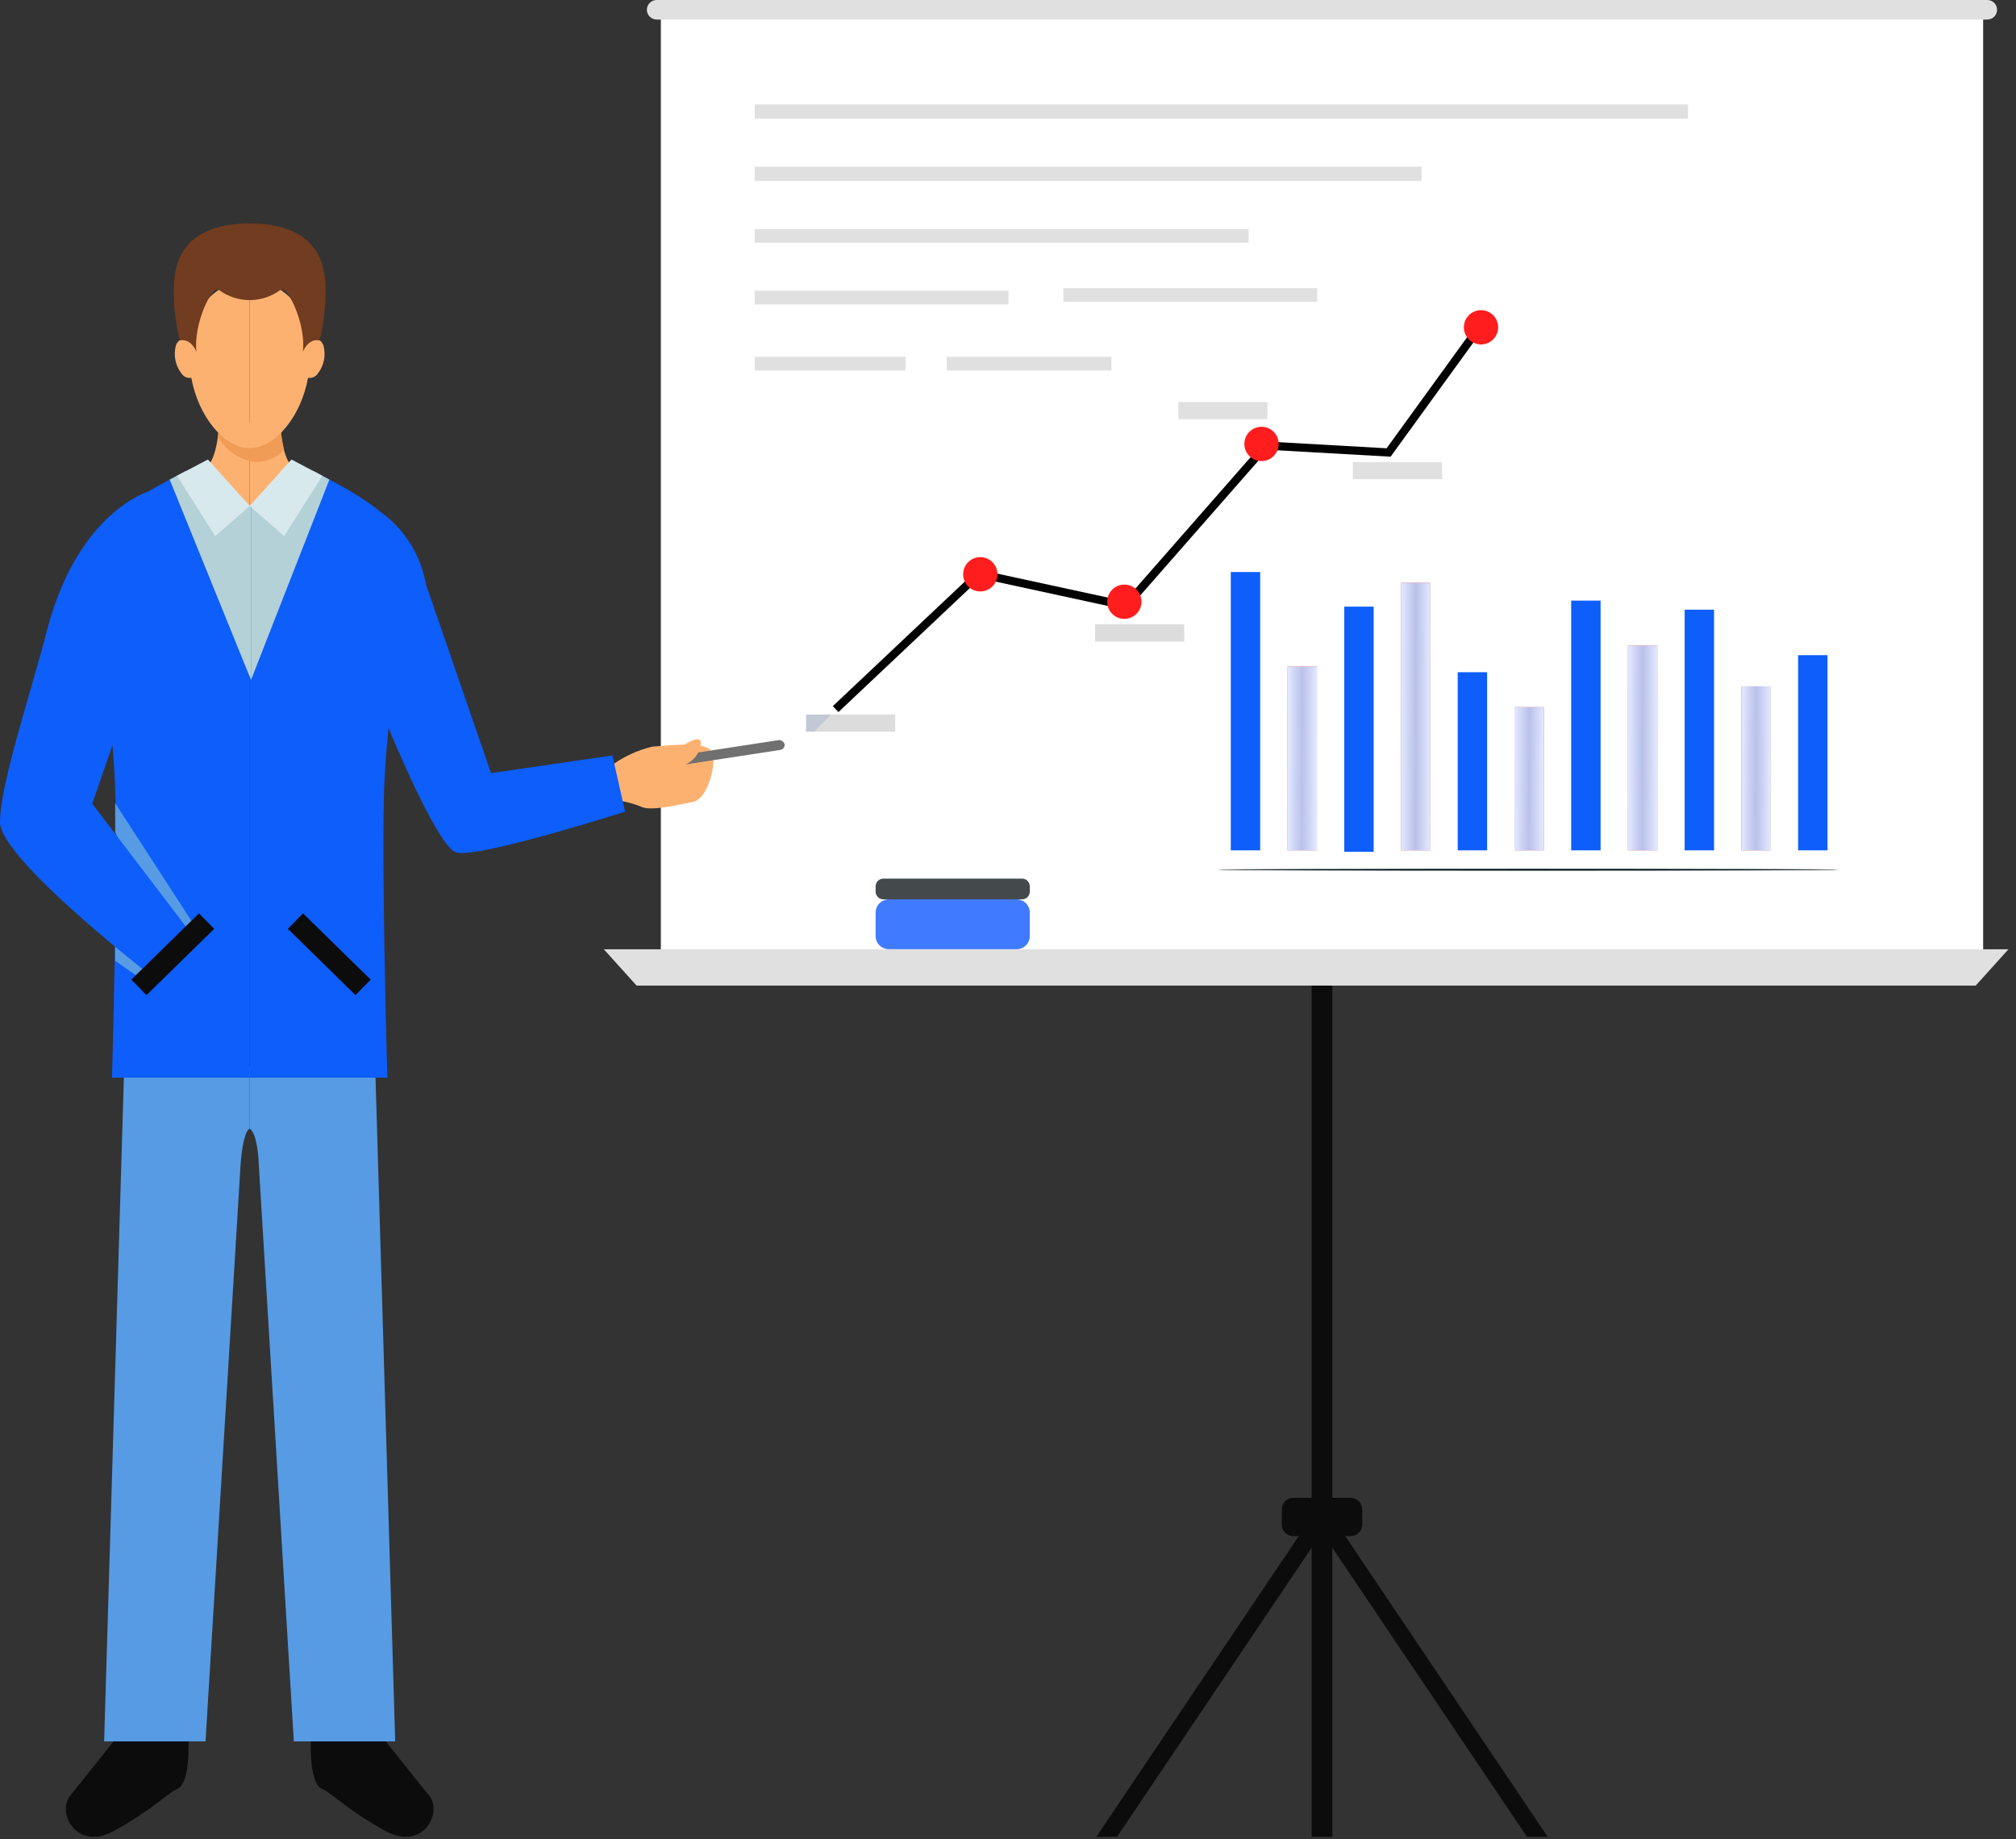 <svg width="216" height="197" viewBox="0 0 216 197" fill="none" xmlns="http://www.w3.org/2000/svg">
<rect x="0" y="0" width="216" height="197" fill="#333333" stroke="none"/>
<path d="M212.479 1.044H70.805V104.245H212.479V1.044Z" fill="white"/>
<path d="M212.927 2.094H70.357C70.078 2.094 69.811 1.984 69.614 1.787C69.417 1.59 69.306 1.322 69.306 1.044C69.308 0.766 69.42 0.501 69.617 0.305C69.814 0.11 70.08 -6.78367e-06 70.357 3.146e-10H212.927C213.204 3.1459e-10 213.469 0.11 213.665 0.306C213.861 0.501 213.971 0.767 213.971 1.044C213.972 1.181 213.945 1.318 213.893 1.445C213.841 1.573 213.765 1.689 213.668 1.786C213.571 1.884 213.455 1.961 213.328 2.014C213.201 2.067 213.065 2.094 212.927 2.094Z" fill="#E0E0E0"/>
<path d="M135.02 91.088H131.872V61.277H135.02V91.088Z" fill="#0D5EFB"/>
<path d="M137.951 91.088H141.099V71.402H137.951V91.088Z" fill="#F03D5F"/>
<path d="M147.177 91.239H144.029V64.982H147.177V91.239Z" fill="#0D5EFB"/>
<path d="M150.107 91.088H153.256V62.429H150.107V91.088Z" fill="#F03D5F"/>
<path d="M159.334 91.088H156.185V72.008H159.334V91.088Z" fill="#0D5EFB"/>
<path d="M162.263 91.088H165.412V75.75H162.263V91.088Z" fill="#F03D5F"/>
<path d="M171.491 91.088H168.342V64.337H171.491V91.088Z" fill="#0D5EFB"/>
<path d="M174.42 91.088H177.568V69.16H174.42V91.088Z" fill="#F03D5F"/>
<path d="M183.647 91.088H180.499V65.306H183.647V91.088Z" fill="#0D5EFB"/>
<path d="M186.577 91.088H189.725V73.523H186.577V91.088Z" fill="#F03D5F"/>
<path d="M195.803 91.088H192.655V70.181H195.803V91.088Z" fill="#0D5EFB"/>
<path d="M197.088 93.164C197.088 93.224 182.155 93.274 163.737 93.274C145.313 93.274 130.382 93.224 130.382 93.164C130.382 93.103 145.313 93.054 163.737 93.054C182.155 93.054 197.088 93.103 197.088 93.164Z" fill="#17282F"/>
<path d="M137.951 91.088H141.099V71.402H137.951V91.088Z" fill="url(#paint0_linear_176_1329)"/>
<path d="M150.107 91.088H153.256V62.429H150.107V91.088Z" fill="url(#paint1_linear_176_1329)"/>
<path d="M162.263 91.088H165.412V75.75H162.263V91.088Z" fill="url(#paint2_linear_176_1329)"/>
<path d="M174.42 91.088H177.568V69.16H174.42V91.088Z" fill="url(#paint3_linear_176_1329)"/>
<path d="M186.577 91.088H189.725V73.523H186.577V91.088Z" fill="url(#paint4_linear_176_1329)"/>
<rect x="80.866" y="11.187" width="99.991" height="1.526" fill="#E0E0E0"/>
<rect x="80.866" y="24.528" width="52.913" height="1.47" fill="#E0E0E0"/>
<rect x="80.866" y="17.857" width="71.445" height="1.526" fill="#E0E0E0"/>
<rect x="80.866" y="31.142" width="27.191" height="1.47" fill="#E0E0E0"/>
<rect x="80.866" y="38.215" width="16.168" height="1.47" fill="#E0E0E0"/>
<rect x="113.936" y="30.866" width="27.191" height="1.47" fill="#E0E0E0"/>
<rect x="101.443" y="38.215" width="17.637" height="1.47" fill="#E0E0E0"/>
<path d="M135.798 44.906H126.25V43.067H135.798V44.906Z" fill="#E0E0E0"/>
<path d="M154.503 51.333H144.955V49.494H154.503V51.333Z" fill="#E0E0E0"/>
<path d="M95.913 78.378H87.299C87.876 77.733 88.466 77.121 89.066 76.54H95.913V78.378Z" fill="#DCDCDC"/>
<path d="M117.332 68.724H126.881V66.886H117.332V68.724Z" fill="#DCDCDC"/>
<path d="M87.299 78.378H86.365V76.54H89.067C88.466 77.121 87.876 77.733 87.299 78.378Z" fill="#C2C8D4"/>
<path d="M89.832 76.276L89.232 75.64L104.757 60.992L120.469 64.397L135.477 47.281L148.566 48.02L158.761 33.958L159.469 34.472L148.994 48.92L135.854 48.179L120.787 65.36L105.022 61.944L89.832 76.276Z" fill="black"/>
<circle cx="105.033" cy="61.517" r="1.837" fill="#FF1D1D"/>
<circle cx="120.466" cy="64.457" r="1.837" fill="#FF1D1D"/>
<circle cx="135.163" cy="47.554" r="1.837" fill="#FF1D1D"/>
<circle cx="158.68" cy="35.061" r="1.837" fill="#FF1D1D"/>
<path d="M108.919 96.338H95.235C94.451 96.338 93.817 96.973 93.817 97.756V100.262C93.817 101.045 94.451 101.68 95.235 101.68H108.919C109.702 101.68 110.337 101.045 110.337 100.262V97.756C110.337 96.973 109.702 96.338 108.919 96.338Z" fill="#407BFF"/>
<path d="M109.507 94.118H94.647C94.188 94.118 93.817 94.49 93.817 94.949V95.507C93.817 95.966 94.188 96.338 94.647 96.338H109.507C109.965 96.338 110.337 95.966 110.337 95.507V94.949C110.337 94.49 109.965 94.118 109.507 94.118Z" fill="#444A4C"/>
<path d="M142.752 104.912H140.532V196.757H142.752V104.912Z" fill="#0C0C0C"/>
<path d="M144.707 160.446H138.578C137.888 160.446 137.328 161.005 137.328 161.695V163.297C137.328 163.987 137.888 164.547 138.578 164.547H144.707C145.397 164.547 145.956 163.987 145.956 163.297V161.695C145.956 161.005 145.397 160.446 144.707 160.446Z" fill="#0C0C0C"/>
<path d="M119.683 196.756H117.464L140.532 162.496H142.752L119.683 196.756Z" fill="#0C0C0C"/>
<path d="M163.601 196.756H165.82L142.752 162.496H140.532L163.601 196.756Z" fill="#0C0C0C"/>
<path d="M215.189 101.688H64.698L68.206 105.575H211.681L215.189 101.688Z" fill="#E0E0E0"/>
<path d="M29.982 44.792C29.982 44.792 30.065 48.71 31.228 49.884C31.228 49.884 30.151 54.193 26.753 54.193V45.262L29.982 44.792Z" fill="#FDB171"/>
<path d="M23.517 44.792C23.517 44.792 23.437 48.71 22.276 49.884C22.276 49.884 23.356 54.193 26.751 54.193V45.262L23.517 44.792Z" fill="#FDB171"/>
<path d="M27.415 49.493C26.572 49.398 25.763 49.104 25.055 48.636C24.348 48.167 23.762 47.537 23.345 46.797C23.436 46.132 23.494 45.463 23.517 44.792L26.752 45.262L29.981 44.792C30.023 45.944 30.177 47.089 30.442 48.21C30.047 48.613 29.576 48.934 29.056 49.154C28.537 49.374 27.979 49.489 27.415 49.493Z" fill="#F09C56"/>
<path d="M41.337 186.538C41.337 186.538 44.483 190.514 45.979 192.338C47.47 194.162 45.315 198.307 41.337 196.15C37.358 193.995 35.379 191.957 34.546 191.649C33.713 191.341 33.047 189.52 33.38 184.55L41.337 186.538Z" fill="#0C0C0C"/>
<path d="M40.234 115.434L42.342 186.538H31.481L27.722 124.66C27.722 124.66 27.647 121.497 26.753 120.906V114.279L40.234 115.434Z" fill="#569BE4"/>
<path d="M12.166 186.538C12.166 186.538 9.018 190.514 7.527 192.338C6.033 194.162 8.19 198.307 12.166 196.15C16.145 193.995 18.124 191.957 18.957 191.649C19.79 191.341 20.453 189.52 20.12 184.55L12.166 186.538Z" fill="#0C0C0C"/>
<path d="M13.272 115.434L11.157 186.538H22.02L25.782 124.66C25.782 124.66 26.004 121.253 26.751 120.906V114.279L13.272 115.434Z" fill="#569BE4"/>
<path d="M34.535 50.962C36.364 51.959 43.158 55.271 43.491 58.753C43.819 62.234 41.503 75.66 41.173 84.112C40.84 92.56 41.503 115.434 41.503 115.434H26.753V54.194L34.535 50.962Z" fill="#0D5EFB"/>
<path d="M18.964 50.962C17.134 51.959 10.341 55.271 10.01 58.753C9.677 62.234 11.998 75.66 12.331 84.112C12.662 92.56 11.998 115.434 11.998 115.434H26.751V54.194L18.964 50.962Z" fill="#0D5EFB"/>
<path d="M35.292 51.375L26.894 72.839V54.192L33.556 50.448L35.292 51.375Z" fill="#B4D1D7"/>
<path d="M18.18 51.375L26.896 72.839V54.192L19.908 50.448L18.18 51.375Z" fill="#B4D1D7"/>
<path d="M26.752 48.002C23.992 48.002 21.232 44.562 20.497 40.467C20.307 40.501 20.112 40.482 19.933 40.41C19.754 40.338 19.599 40.218 19.486 40.062C19.148 39.641 18.914 39.148 18.802 38.62C18.69 38.092 18.704 37.546 18.842 37.024C18.898 36.84 19 36.674 19.14 36.542C19.281 36.411 19.453 36.318 19.64 36.275C19.827 36.231 20.023 36.237 20.207 36.292C20.391 36.348 20.557 36.451 20.688 36.591C20.63 35.758 20.744 34.922 21.022 34.134C21.3 33.346 21.736 32.624 22.305 32.012C22.873 31.4 23.561 30.911 24.326 30.576C25.091 30.24 25.916 30.065 26.752 30.061V48.002Z" fill="#FDB171"/>
<path d="M26.753 48.002C29.51 48.002 32.269 44.562 33.005 40.467C33.194 40.502 33.389 40.482 33.568 40.41C33.746 40.339 33.9 40.218 34.013 40.062C34.353 39.642 34.588 39.148 34.701 38.62C34.813 38.093 34.799 37.546 34.66 37.024C34.604 36.84 34.501 36.674 34.36 36.542C34.22 36.411 34.047 36.318 33.86 36.274C33.673 36.231 33.477 36.237 33.293 36.292C33.109 36.348 32.942 36.451 32.811 36.591C32.869 35.758 32.756 34.922 32.479 34.135C32.201 33.347 31.765 32.625 31.197 32.013C30.629 31.401 29.942 30.912 29.177 30.576C28.413 30.24 27.587 30.065 26.753 30.061V48.002Z" fill="#FDB171"/>
<path d="M18.662 30.062C18.94 26.869 20.683 24.004 26.752 23.918C32.819 24.004 34.565 26.869 34.84 30.062C34.969 32.216 34.766 34.377 34.24 36.469C33.005 36.208 32.452 37.68 32.452 37.68C32.819 34.815 30.798 30.473 30.059 31.044C29.105 31.76 27.944 32.147 26.751 32.147C25.558 32.147 24.398 31.76 23.443 31.044C22.702 30.473 20.683 34.815 21.053 37.68C21.053 37.68 20.497 36.208 19.265 36.469C18.736 34.377 18.532 32.216 18.662 30.062Z" fill="#713C1F"/>
<path d="M26.754 54.193L31.229 49.223L34.535 50.963L30.444 57.428L26.754 54.193Z" fill="#D8E9ED"/>
<path d="M26.753 54.193L22.275 49.223L18.963 50.963L23.06 57.428L26.753 54.193Z" fill="#D8E9ED"/>
<path d="M40.762 54.829C42.321 55.947 43.592 57.419 44.47 59.125C45.348 60.83 45.808 62.72 45.812 64.638C46.309 71.845 38.852 74.663 38.852 74.663L40.762 54.829Z" fill="#0D5EFB"/>
<path d="M65.269 82.186C66.646 81.119 68.238 80.364 69.936 79.974C71.371 79.913 75.811 79.244 76.308 80.643C76.807 82.04 75.725 85.61 74.3 85.885C72.873 86.162 69.661 86.97 68.645 86.393C67.613 85.975 66.519 85.734 65.408 85.679L65.269 82.186Z" fill="#FDB171"/>
<path d="M39.139 71.659C41.591 78.366 46.805 90.46 48.793 91.287C50.783 92.12 66.972 86.94 66.972 86.94L65.617 80.921L52.607 82.814L44.581 59.54L39.139 71.659Z" fill="#0D5EFB"/>
<path d="M12.342 100.828V102.932L15.393 105.039L16.92 103.776L12.342 100.828Z" fill="#569BE4"/>
<path d="M72.136 82.079C72.168 82.08 72.199 82.079 72.23 82.074L83.547 80.338C83.622 80.334 83.696 80.315 83.763 80.282C83.831 80.248 83.891 80.201 83.94 80.144C83.989 80.087 84.025 80.02 84.048 79.948C84.07 79.876 84.077 79.8 84.069 79.725C84.022 79.574 83.921 79.446 83.784 79.367C83.648 79.287 83.487 79.261 83.333 79.295L72.011 81.03C71.936 81.034 71.862 81.055 71.794 81.089C71.727 81.123 71.667 81.171 71.619 81.229C71.57 81.287 71.534 81.355 71.513 81.428C71.492 81.5 71.486 81.577 71.495 81.652C71.534 81.787 71.62 81.904 71.737 81.983C71.855 82.061 71.996 82.095 72.136 82.079Z" fill="#707070"/>
<path d="M12.342 89.155V86.037L21.497 100.163L18.608 102.119L12.342 89.155Z" fill="#569BE4"/>
<path d="M72.606 82.109C73.257 82.044 73.865 81.751 74.322 81.282C74.778 80.812 75.055 80.197 75.102 79.544C74.98 78.244 71.812 80.895 71.221 81.173C70.627 81.448 69.891 82.814 69.891 82.814L72.606 82.109Z" fill="#FDB171"/>
<path d="M15.928 52.642C15.928 52.642 8.32 54.829 5.025 67.567C3.243 74.455 0.003 84.022 3.74786e-07 88.064C-0.003 91.996 16.169 104.506 16.169 104.506L20.609 100.164L9.886 86.094L12.74 77.803L15.928 52.642Z" fill="#0D5EFB"/>
<path d="M32.465 97.836L30.839 99.497L38.089 106.597L39.716 104.937L32.465 97.836Z" fill="#0C0C0C"/>
<path d="M15.694 106.599L14.071 104.936L21.323 97.837L22.952 99.497L15.694 106.599Z" fill="#0C0C0C"/>
<defs>
<linearGradient id="paint0_linear_176_1329" x1="137.951" y1="79.65" x2="141.102" y2="79.657" gradientUnits="userSpaceOnUse">
<stop stop-color="#E4EAFF"/>
<stop offset="0.496" stop-color="#B4D0F9" stop-opacity="0.9"/>
<stop offset="1" stop-color="#E4EAFF"/>
</linearGradient>
<linearGradient id="paint1_linear_176_1329" x1="150.107" y1="74.436" x2="153.26" y2="74.441" gradientUnits="userSpaceOnUse">
<stop stop-color="#E4EAFF"/>
<stop offset="0.496" stop-color="#B4D0F9" stop-opacity="0.9"/>
<stop offset="1" stop-color="#E4EAFF"/>
</linearGradient>
<linearGradient id="paint2_linear_176_1329" x1="162.263" y1="82.176" x2="165.415" y2="82.185" gradientUnits="userSpaceOnUse">
<stop stop-color="#E4EAFF"/>
<stop offset="0.496" stop-color="#B4D0F9" stop-opacity="0.9"/>
<stop offset="1" stop-color="#E4EAFF"/>
</linearGradient>
<linearGradient id="paint3_linear_176_1329" x1="174.42" y1="78.347" x2="177.572" y2="78.353" gradientUnits="userSpaceOnUse">
<stop stop-color="#E4EAFF"/>
<stop offset="0.496" stop-color="#B4D0F9" stop-opacity="0.9"/>
<stop offset="1" stop-color="#E4EAFF"/>
</linearGradient>
<linearGradient id="paint4_linear_176_1329" x1="186.577" y1="80.882" x2="189.728" y2="80.89" gradientUnits="userSpaceOnUse">
<stop stop-color="#E4EAFF"/>
<stop offset="0.496" stop-color="#B4D0F9" stop-opacity="0.9"/>
<stop offset="1" stop-color="#E4EAFF"/>
</linearGradient>
</defs>
</svg>
